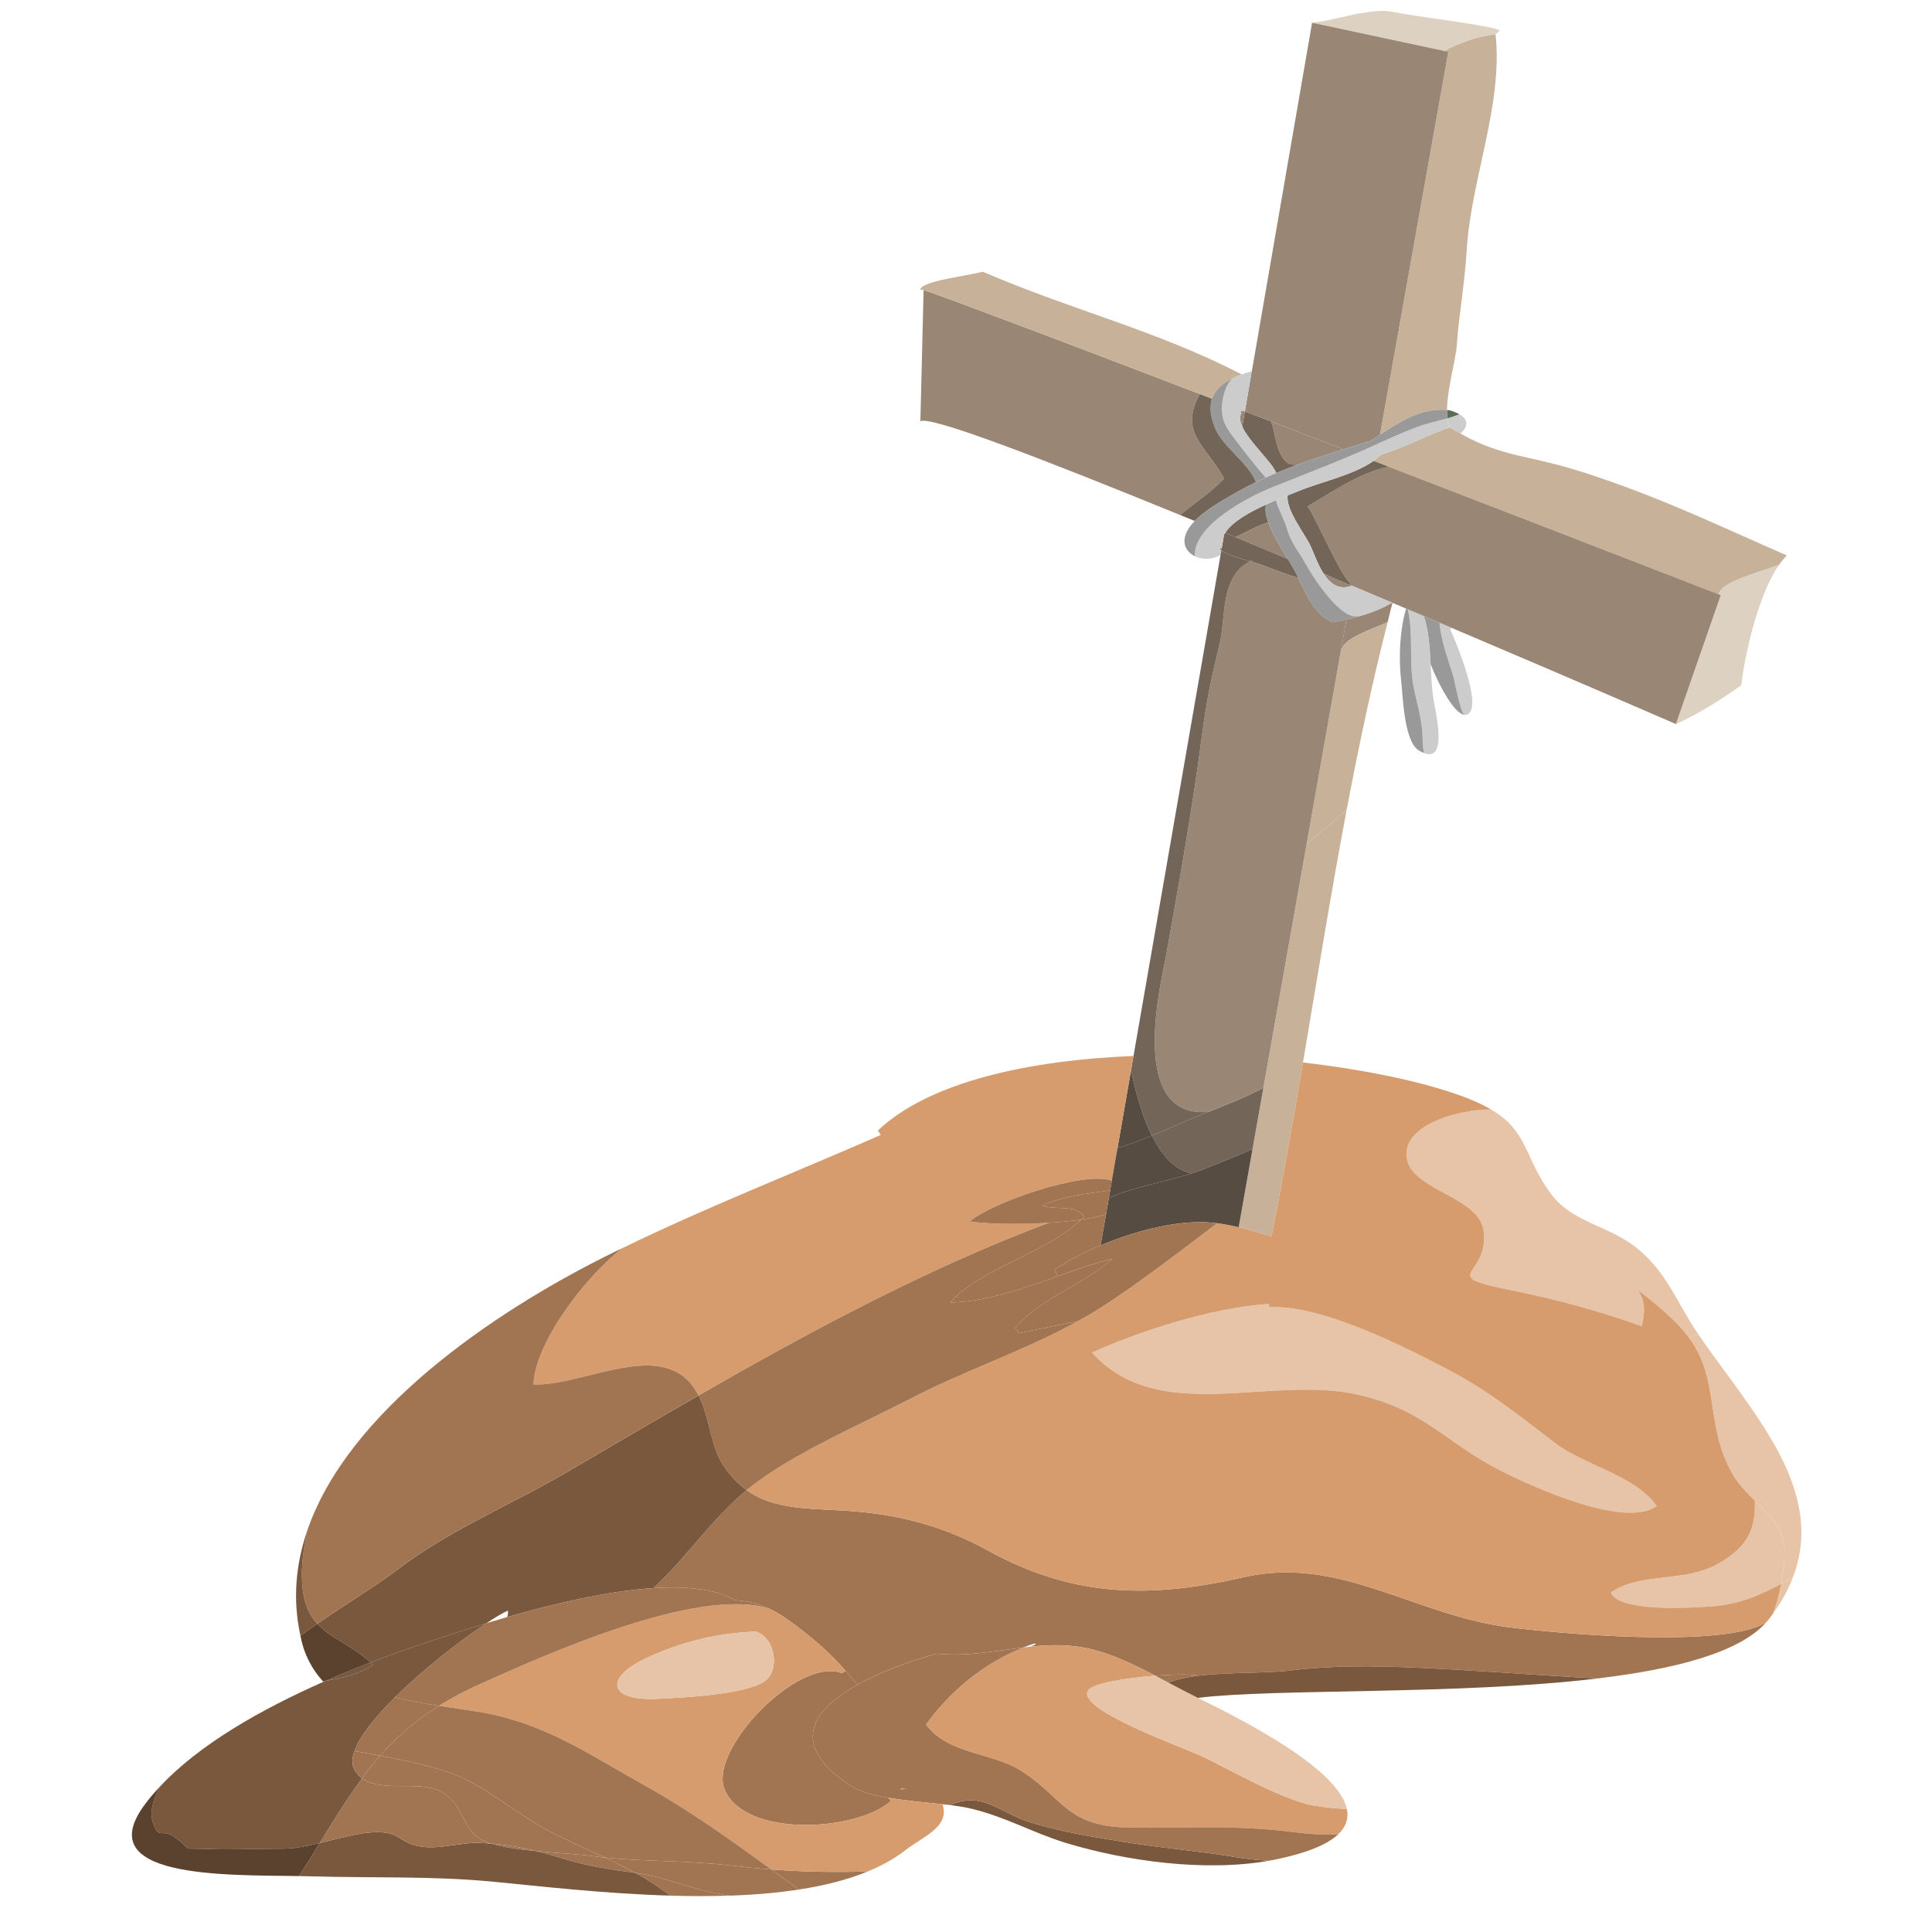 <?xml version="1.0" encoding="utf-8"?>
<!-- Generator: Adobe Illustrator 14.0.0, SVG Export Plug-In  -->
<!DOCTYPE svg PUBLIC "-//W3C//DTD SVG 1.1//EN" "http://www.w3.org/Graphics/SVG/1.1/DTD/svg11.dtd">
<svg version="1.1"
	 xmlns="http://www.w3.org/2000/svg" xmlns:xlink="http://www.w3.org/1999/xlink" xmlns:a="http://ns.adobe.com/AdobeSVGViewerExtensions/3.0/"
	 x="0px" y="0px" width="150px" height="150px" viewBox="-9.993 -0.596 150 150" enable-background="new -9.993 -0.596 150 150"
	 xml:space="preserve">
<defs>
</defs>
<g id="XMLID_1_">
	<g>
		<path fill="#E7C4A7" d="M128.301,122.378c0.289-0.155,0.586-0.311,0.891-0.467c-0.35,0.921-0.86,1.861-1.562,2.82
			C127.92,124.07,128.141,123.228,128.301,122.378z"/>
		<path fill="#E7C4A7" d="M128.514,119.267c0.1,0.674,0.016,1.893-0.213,3.111c-1.569,0.823-3.124,1.575-5.371,1.744
			c-1.722,0.13-7.253,0.454-7.854-1.076c2.347-1.601,5.676-0.745,8.289-2.21c2.468-1.395,2.948-2.833,2.887-4.927
			C127.295,116.939,128.315,117.88,128.514,119.267z"/>
		<path fill="#DDD1C2" d="M128.141,43.252c-1.852,2.625-2.834,8.071-2.934,9.348c-1.47,1.057-3.306,2.224-5.081,3.021l3.481-10.009
			c0,0-0.053-0.02-0.167-0.065C123.638,44.575,126.319,43.914,128.141,43.252z"/>
		<path fill="#E7C4A7" d="M121.833,102.957c4.113,6.009,10.048,12.057,7.358,18.954c-0.305,0.156-0.602,0.312-0.891,0.467
			c0.229-1.219,0.312-2.438,0.213-3.111c-0.198-1.387-1.219-2.327-2.263-3.357c-0.67-0.655-1.355-1.355-1.828-2.23
			c-1.409-2.6-1.265-4.862-1.904-7.448c-0.29-1.154-0.755-2.101-1.364-2.937L121.833,102.957z"/>
		<path fill="#A17552" d="M49.756,124.311c0,0-0.008,0-0.008-0.007c-0.792-0.376-1.607-0.583-2.682-0.668
			c-1.531-0.875-3.786-1.096-6.338-0.934c2.453-2.217,4.563-5.406,7.245-7.604c1.912,1.367,4.259,1.42,7.192,1.568
			c4.457,0.221,8.075,1.199,11.61,3.15c6.719,3.702,12.783,3.65,19.822,2.036c7.383-1.692,13.241,2.956,20.577,3.896
			c3.367,0.428,16.646,1.698,19.96-0.389c-2.08,2.359-7.077,3.637-13.065,4.356c-4.754-0.246-9.432-0.636-14.269-0.843
			c-3.322-0.143-6.445-0.162-9.63,0.227c-1.813,0.228-4.77,0.117-7.161,0.408c-0.404-0.129-1.775-0.123-3.307-0.006
			c-1.615-0.843-3.275-1.634-4.891-2.036c-1.653-0.408-3.223-0.382-4.776-0.22c0.259-0.123,0.616-0.247,0.243-0.228
			c-0.267,0.085-0.541,0.182-0.8,0.292c-2.201,0.266-4.38,0.72-6.742,0.486c0,0-3.405,0.868-6.163,2.418
			c-0.312-0.383-0.609-0.745-0.914-1.089c-1.127-1.284-2.278-2.327-3.961-3.585C50.99,125.011,50.38,124.608,49.756,124.311z"/>
		<path fill="#E7C4A7" d="M121.154,103.294c-1.013-1.394-2.415-2.496-4.007-3.773c0.655,0.966,0.556,1.854,0.319,2.853
			c-3.306-1.199-6.65-2.094-10.208-2.813c-5.806-1.173-1.592-1.011-2.064-4.603c-0.351-2.619-5.432-3.111-5.942-5.51
			c-0.563-2.658,3.946-3.916,6.521-3.903c2.925,1.725,2.514,3.663,4.67,6.574c1.584,2.146,4.403,2.456,6.476,4.051
			c2.491,1.913,3.261,4.356,4.86,6.703c0.022,0.026,0.038,0.059,0.054,0.085L121.154,103.294z"/>
		<path fill="#E7C4A7" d="M88.548,100.901c4.137-0.253,10.986,3.312,14.14,4.979c3.032,1.602,5.463,3.592,8.007,5.53
			c2.385,1.814,6.285,2.528,7.946,4.933c-2.499,1.718-9.31-1.361-11.953-2.671c-4.434-2.197-5.988-4.822-11.328-6.003
			c-6.842-1.504-15.436,2.457-20.562-3.247c3.192-1.465,9.013-3.475,13.729-3.779L88.548,100.901z"/>
		<path fill="#C7B299" d="M106.124,2.068c0.586,5.51-1.928,11.312-2.248,16.822c-0.145,2.515-0.586,4.797-0.762,7.299
			c-0.091,1.225-0.746,3.377-0.762,5.05c-1.996-0.207-3.748,0.966-5.203,1.913l5.302-29.729l-0.305-0.065
			C103.206,2.743,104.89,2.179,106.124,2.068z"/>
		<path fill="#CCCCCC" d="M103.32,31.571c0.487,0.278,0.876,0.765,0.076,1.497c-0.259-0.143-0.533-0.298-0.815-0.479
			c-0.008,0-0.016-0.006-0.03-0.02c-0.084-0.208-0.138-0.434-0.168-0.687c0.32-0.091,0.633-0.194,0.93-0.311H103.32z"/>
		<path fill="#5A6C54" d="M103.312,31.571c-0.297,0.117-0.609,0.22-0.93,0.311c-0.022-0.201-0.03-0.415-0.03-0.642
			c0.061,0,0.13,0.013,0.19,0.02C102.543,31.259,102.954,31.356,103.312,31.571z"/>
		<path fill="#CCCCCC" d="M102.604,48.276c0.351,0.758,2.629,6.1,1.296,6.612c-0.076,0.033-0.16,0.033-0.244,0.013
			c-0.457-0.946-0.617-2.366-0.884-3.222c-0.403-1.303-0.892-2.58-0.998-3.929c0.305,0.13,0.609,0.259,0.906,0.389L102.604,48.276z"
			/>
		<path fill="#C7B299" d="M103.396,33.068c3.352,1.88,5.181,1.595,9.66,3.047c5.82,1.88,10.368,4.091,15.686,6.418
			c-0.213,0.201-0.411,0.447-0.602,0.719c-1.821,0.662-4.503,1.323-4.7,2.295c-1.486-0.577-12.906-5.011-25.613-9.905
			c-0.389-0.156-0.784-0.305-1.173-0.454c0.213-0.156,0.411-0.318,0.594-0.5c1.874-0.551,3.68-1.575,5.311-2.094
			c0.007-0.006,0.015-0.006,0.022-0.006C102.863,32.77,103.138,32.925,103.396,33.068z"/>
		<path fill="#999999" d="M101.08,50.973c-0.076-1.355-0.167-2.71-0.541-3.747c0.412,0.182,0.823,0.35,1.234,0.525
			c0.106,1.349,0.595,2.625,0.998,3.929c0.267,0.855,0.427,2.275,0.884,3.222C102.848,54.713,101.675,52.503,101.08,50.973z"/>
		<path fill="#CCCCCC" d="M101.263,53.462c0.114,0.888,1.25,5.173-0.7,4.408c-0.138-0.622-0.084-1.361-0.152-1.899
			c-0.114-1.012-0.366-1.926-0.587-2.911c-0.479-2.094-0.046-4.252-0.511-6.346c0.412,0.168,0.823,0.344,1.227,0.512
			c0.374,1.037,0.465,2.392,0.541,3.747C101.126,51.829,101.164,52.684,101.263,53.462z"/>
		<path fill="#999999" d="M100.174,57.676c-1.181-0.707-1.249-4.298-1.387-5.503c-0.221-1.867-0.054-4.065,0.389-5.517
			c0.046,0.019,0.092,0.039,0.137,0.058c0.465,2.094,0.031,4.252,0.511,6.346c0.221,0.985,0.473,1.899,0.587,2.911
			c0.068,0.538,0.015,1.277,0.152,1.899C100.448,57.825,100.318,57.76,100.174,57.676z"/>
		<path fill="#998675" d="M99.176,46.656c-0.351-0.149-0.709-0.298-1.059-0.448c-0.008-0.006-0.023-0.013-0.031-0.013
			c-1.028-0.441-2.072-0.875-3.123-1.316c-0.046-0.02-0.099-0.045-0.145-0.059l0.068-0.117c-0.655-0.298-2.712-5.102-3.353-5.99
			c1.912-1.102,3.946-2.58,6.293-3.073c12.707,4.895,24.127,9.329,25.613,9.905c0.114,0.045,0.167,0.065,0.167,0.065l-3.481,10.009
			c0,0-7.664-3.332-17.446-7.481c-0.297-0.13-0.602-0.259-0.906-0.389c-0.411-0.175-0.822-0.343-1.234-0.525
			c-0.403-0.168-0.814-0.344-1.227-0.512C99.268,46.694,99.222,46.675,99.176,46.656z"/>
		<path fill="#DDD1C2" d="M102.146,3.358L91.938,1.18V1.167c1.379-0.156,2.772-0.616,4.129-0.804c1.509-0.208,1.577-0.117,3.2,0.162
			c1.386,0.24,7.504,1.005,7.146,1.29l-0.289,0.253C104.89,2.179,103.206,2.743,102.146,3.358z"/>
		<path fill="#D79C6D" d="M70.036,127.247c1.554-0.162,3.123-0.188,4.776,0.22c1.615,0.402,3.275,1.193,4.891,2.036
			c-2.255,0.175-4.853,0.59-5.219,1.153c-0.959,1.479,7.505,4.447,9.021,5.187c2.537,1.238,5.265,2.853,7.953,3.624
			c0.404,0.116,1.988,0.369,3.116,0.376c0.152,0.693-0.03,1.354-0.655,1.964c-1.059,0.078-2.201,0-3.504-0.162
			c-4.503-0.57-8.114-0.292-12.57-0.344c-4.99-0.059-5.143-2.133-8.38-4.305c-2.37-1.581-5.752-1.303-7.565-3.694
			c1.745-2.457,4.449-4.778,7.58-5.99C69.662,127.285,69.853,127.267,70.036,127.247z"/>
		<path fill="#E7C4A7" d="M80.709,130.034c0.785,0.415,1.554,0.823,2.301,1.192c0.008,0,0.022,0.007,0.03,0.014
			c3.611,1.776,10.871,5.497,11.534,8.603c-1.128-0.007-2.712-0.26-3.116-0.376c-2.688-0.771-5.416-2.386-7.953-3.624
			c-1.516-0.739-9.979-3.708-9.021-5.187c0.366-0.563,2.964-0.979,5.219-1.153C80.038,129.678,80.374,129.853,80.709,130.034z"/>
		<path fill="#998675" d="M98.117,46.215c-0.13,0.499-0.26,0.992-0.374,1.491c-1.195,0.538-3.306,1.225-3.52,2.029l-0.076-0.007
			l0.396-2.223c0.312-0.071,0.625-0.149,0.93-0.24c0.922-0.252,1.82-0.596,2.612-1.069c0.008,0,0.023,0.006,0.031,0.013V46.215z"/>
		<path fill="#C7B299" d="M94.224,49.735c0.214-0.804,2.324-1.491,3.52-2.029c-1.233,4.83-2.255,9.685-3.177,14.547
			c-0.944,0.901-2.087,1.828-3.108,2.651l2.689-15.176L94.224,49.735z"/>
		<path fill="#998675" d="M93.638,44.322c0.396,0.162,0.784,0.331,1.181,0.499c0.046,0.013,0.099,0.039,0.145,0.059
			c-1.014,0.382-1.691-0.168-2.194-0.947L93.638,44.322z"/>
		<path fill="#736558" d="M91.534,38.714c0.641,0.888,2.697,5.692,3.353,5.99l-0.068,0.117c-0.396-0.168-0.785-0.337-1.181-0.499
			l-0.869-0.389c-0.457-0.707-0.754-1.601-1.013-2.146c-0.48-1.005-1.897-2.742-1.783-3.916c0.312-0.123,0.595-0.233,0.83-0.331
			c1.761-0.732,4.274-1.238,5.852-2.353c0.389,0.149,0.784,0.298,1.173,0.454C95.48,36.134,93.446,37.612,91.534,38.714z"/>
		<path fill="#998675" d="M90.636,35.525l-0.03-0.052c-1.524,0.188-1.585-2.898-1.905-3.241l0.046-0.091l5.569,2.146
			C93.051,34.688,91.832,35.084,90.636,35.525z"/>
		<path fill="#C7B299" d="M87.253,88.617l0.846-4.765l3.359-18.949c1.021-0.823,2.164-1.75,3.108-2.651
			c-1.234,6.547-2.293,13.108-3.397,19.642c-0.762,4.519-1.554,9.024-2.445,13.503c-0.846-0.246-1.691-0.512-2.545-0.713
			L87.253,88.617z"/>
		<path fill="#CCCCCC" d="M89.942,40.497c-0.206-0.726-0.663-1.504-0.884-2.25c0.32-0.136,0.633-0.259,0.914-0.376
			c-0.114,1.173,1.303,2.911,1.783,3.916c0.259,0.544,0.556,1.439,1.013,2.146c0.503,0.778,1.181,1.329,2.194,0.947
			c1.051,0.441,2.095,0.875,3.123,1.316c-0.792,0.473-1.69,0.817-2.612,1.069l-0.016-0.039c-1.371,0.382-3.634-3.209-4.091-4.058
			C90.856,42.215,90.225,41.541,89.942,40.497z"/>
		<path fill="#998675" d="M89.988,42.805l-3.604-1.504c-0.183-0.078-0.328-0.136-0.457-0.194c0.808-0.37,1.668-0.895,2.552-1.141
			C88.808,40.879,89.462,41.943,89.988,42.805z"/>
		<path fill="#999999" d="M89.059,38.248c0.221,0.746,0.678,1.523,0.884,2.25c0.282,1.044,0.914,1.718,1.425,2.671
			c0.457,0.849,2.72,4.44,4.091,4.058l0.016,0.039c-0.305,0.091-0.617,0.169-0.93,0.24c-0.358,0.084-0.724,0.149-1.082,0.214
			c-1.485-0.713-2.042-2.159-2.651-3.436c-0.114-0.227-0.221-0.454-0.343-0.667c-0.084-0.149-0.183-0.318-0.289-0.499
			c-0.062-0.097-0.122-0.201-0.19-0.312c-0.526-0.862-1.181-1.925-1.509-2.839c-0.205-0.538-0.289-1.024-0.167-1.387
			C88.563,38.461,88.814,38.352,89.059,38.248z"/>
		<path fill="#D79C6D" d="M88.724,95.397c0.892-4.479,1.684-8.984,2.445-13.503c4.525,0.525,8.608,1.355,11.595,2.354
			c1.288,0.428,2.263,0.855,3.01,1.296c-2.575-0.013-7.085,1.245-6.521,3.903c0.511,2.398,5.592,2.891,5.942,5.51
			c0.473,3.592-3.741,3.43,2.064,4.603c3.558,0.72,6.902,1.614,10.208,2.813c0.236-0.998,0.336-1.887-0.319-2.853
			c1.592,1.277,2.994,2.38,4.007,3.773c0.609,0.836,1.074,1.782,1.364,2.937c0.64,2.586,0.495,4.849,1.904,7.448
			c0.473,0.875,1.158,1.575,1.828,2.23c0.062,2.094-0.419,3.532-2.887,4.927c-2.613,1.465-5.942,0.609-8.289,2.21
			c0.602,1.53,6.133,1.206,7.854,1.076c2.247-0.169,3.802-0.921,5.371-1.744c-0.16,0.85-0.381,1.692-0.671,2.354
			c-0.084,0.117-0.175,0.24-0.267,0.363c-0.068,0.091-0.145,0.175-0.229,0.266c-3.313,2.087-16.593,0.816-19.96,0.389
			c-7.336-0.939-13.194-5.588-20.577-3.896c-7.039,1.614-13.104,1.666-19.822-2.036c-3.535-1.951-7.154-2.93-11.61-3.15
			c-2.933-0.148-5.28-0.201-7.192-1.568c0.053-0.046,0.099-0.091,0.152-0.13c3.329-2.671,8.533-4.882,12.578-6.981
			c4.16-2.159,8.876-3.734,13.013-6.022c0.495-0.272,0.982-0.551,1.462-0.85c2.903-1.802,6.971-4.952,9.333-6.741
			c0.563,0.071,1.12,0.182,1.668,0.311C87.032,94.886,87.878,95.151,88.724,95.397z M102.688,105.88
			c-3.153-1.666-10.003-5.231-14.14-4.979l-0.022-0.259c-4.716,0.305-10.536,2.314-13.729,3.779
			c5.127,5.704,13.721,1.743,20.562,3.247c5.34,1.181,6.895,3.806,11.328,6.003c2.644,1.31,9.454,4.389,11.953,2.671
			c-1.661-2.404-5.562-3.118-7.946-4.933C108.15,109.472,105.72,107.481,102.688,105.88z"/>
		<path fill="#736558" d="M83.817,85.732c1.295-0.506,2.986-1.174,4.281-1.88l-0.846,4.765c-1.371,0.622-3.223,1.329-3.885,1.595
			c-0.26,0.104-0.541,0.201-0.839,0.298c-1.379-0.278-2.376-1.51-3.085-2.937c1.363-0.558,2.682-1.173,3.505-1.497
			C83.208,85.973,83.497,85.855,83.817,85.732z"/>
		<path fill="#736558" d="M88.479,39.965c-0.884,0.247-1.744,0.771-2.552,1.141c-0.252-0.117-0.449-0.208-0.785-0.35
			c0.549-0.849,1.874-1.595,3.17-2.178C88.19,38.941,88.274,39.427,88.479,39.965z"/>
		<path fill="#736558" d="M87.192,42.909c0.091,0.058,0.091,0.097,0.068,0.129c-0.068-0.019-0.137-0.039-0.206-0.058
			C87.101,42.954,87.146,42.928,87.192,42.909z"/>
		<path fill="#736558" d="M89.081,36.122c-0.305-0.85-2.079-2.379-2.628-3.604c0,0-0.008,0,0-0.006l0.206-1.167
			c0.479,0.182,0.96,0.363,1.447,0.551l0.64,0.247L88.7,32.232c0.32,0.343,0.381,3.429,1.905,3.241l0.03,0.052
			c-0.519,0.194-1.036,0.396-1.547,0.609L89.081,36.122z"/>
		<path fill="#998675" d="M86.659,31.344l0.533-3.118H87.2l4.677-27.058l0.062,0.013l10.208,2.178l0.305,0.065l-5.302,29.729
			c-0.381,0.253-0.739,0.486-1.082,0.674c0.061-0.045,0.13-0.097,0.183-0.149c-0.655,0.208-1.303,0.409-1.935,0.609l-5.569-2.146
			l-0.64-0.247C87.619,31.707,87.139,31.525,86.659,31.344z"/>
		<path fill="#998675" d="M86.605,31.324c0.016,0,0.03,0.006,0.054,0.02l-0.206,1.167c-0.183-0.396-0.229-0.759-0.061-1.057
			c-0.236-0.11,0.068-0.162,0.183-0.143c0.008-0.007,0.008-0.007,0.015,0C86.59,31.318,86.598,31.318,86.605,31.324z"/>
		<path fill="#564C42" d="M87.253,88.617l-1.074,6.067c-0.548-0.129-1.104-0.239-1.668-0.311c-0.312-0.039-0.625-0.065-0.945-0.078
			c-2.453-0.091-5.508,0.707-8.113,1.802l0.427-2.424l0.214-1.258c1.874-0.843,4.486-1.283,6.437-1.906
			c0.298-0.097,0.579-0.194,0.839-0.298C84.03,89.946,85.882,89.239,87.253,88.617z"/>
		<path fill="#736558" d="M85.928,41.106c0.129,0.058,0.274,0.117,0.457,0.194l3.604,1.504c0.068,0.11,0.129,0.214,0.19,0.312
			c0.106,0.181,0.205,0.35,0.289,0.499c0.122,0.214,0.229,0.441,0.343,0.667c-0.99-0.292-1.965-0.687-2.88-1.024
			c-0.213-0.078-0.434-0.149-0.67-0.221c0.022-0.032,0.022-0.071-0.068-0.129c-0.046,0.02-0.092,0.045-0.138,0.071
			c-0.776-0.227-1.607-0.447-2.225-0.836l0.031-0.175l0.183-1.063c0.03-0.045,0.061-0.097,0.099-0.149
			C85.479,40.899,85.676,40.99,85.928,41.106z"/>
		<path fill="#998675" d="M80.511,73.752c1.06-5.854,2.095-11.688,2.857-17.535c0.312-2.418,0.77-4.531,1.325-6.807
			c0.518-2.074,0.008-5.206,2.361-6.431c0.069,0.02,0.138,0.039,0.206,0.058c0.236,0.071,0.457,0.143,0.67,0.221
			c0.915,0.337,1.89,0.732,2.88,1.024c0.609,1.277,1.166,2.723,2.651,3.436c0.358-0.065,0.724-0.13,1.082-0.214l-0.396,2.223
			l-2.689,15.176l-3.359,18.949c-1.295,0.706-2.986,1.374-4.281,1.88C77.51,86.271,80.168,75.633,80.511,73.752z"/>
		<path fill="#79583E" d="M83.01,129.509c2.392-0.291,5.348-0.181,7.161-0.408c3.185-0.389,6.308-0.369,9.63-0.227
			c4.837,0.207,9.515,0.597,14.269,0.843c-10.887,1.303-25.049,0.765-31.06,1.51c-0.747-0.369-1.516-0.777-2.301-1.192
			C81.349,129.781,82.142,129.619,83.01,129.509z"/>
		<path fill="#CCCCCC" d="M86.59,31.312c-0.007-0.007-0.007-0.007-0.015,0c-0.114-0.02-0.419,0.032-0.183,0.143
			c-0.168,0.298-0.122,0.661,0.061,1.057c-0.008,0.006,0,0.006,0,0.006c0.549,1.225,2.323,2.755,2.628,3.604l0.008,0.013
			c-0.274,0.11-0.541,0.233-0.814,0.356c-0.899-1.031-1.806-2.223-2.621-3.299c-0.602-0.797-0.861-1.439-0.762-2.418
			c0.053-0.571,0.327-1.725,0.922-2.055c0.038-0.02,0.076-0.032,0.122-0.052c0.152-0.071,0.312-0.136,0.487-0.194
			c0.236-0.091,0.495-0.169,0.77-0.247l-0.533,3.118c-0.023-0.013-0.038-0.02-0.054-0.02C86.621,31.318,86.613,31.312,86.59,31.312z
			"/>
		<path fill="#5A6C54" d="M84.861,41.969l-0.031,0.175c-0.038-0.02-0.068-0.039-0.106-0.065
			C84.747,41.956,84.792,41.949,84.861,41.969z"/>
		<path fill="#CCCCCC" d="M82.773,42.591c-0.13-2.321,3.954-4.518,5.92-5.315c2.666-1.076,5.408-2.101,7.983-3.28
			c1.15-0.525,2.202-1.005,3.359-1.439c0.747-0.279,1.57-0.454,2.347-0.674c0.03,0.253,0.084,0.479,0.168,0.687
			c0,0.006,0.008,0.02,0.008,0.026c-1.631,0.519-3.437,1.543-5.311,2.094c-0.183,0.182-0.381,0.344-0.594,0.5
			c-1.577,1.115-4.091,1.621-5.852,2.353c-0.235,0.097-0.518,0.208-0.83,0.331c-0.281,0.117-0.594,0.24-0.914,0.376
			c-0.244,0.104-0.495,0.214-0.746,0.331c-1.296,0.583-2.621,1.329-3.17,2.178c-0.022-0.006-0.046-0.02-0.068-0.026l-0.03,0.175
			l-0.183,1.063c-0.069-0.02-0.114-0.013-0.138,0.11c0.038,0.026,0.068,0.045,0.106,0.065l-0.061,0.35
			C84.099,42.876,83.337,42.863,82.773,42.591z"/>
		<path fill="#999999" d="M84.312,32.562c-0.343-0.875-0.404-1.601-0.206-2.204c0.236-0.687,0.815-1.219,1.707-1.64
			c-0.595,0.331-0.869,1.484-0.922,2.055c-0.1,0.979,0.16,1.621,0.762,2.418c0.815,1.076,1.722,2.269,2.621,3.299
			c-0.252,0.11-0.503,0.227-0.755,0.35C86.956,35.337,84.93,34.131,84.312,32.562z"/>
		<path fill="#998675" d="M83.162,29.995c-1.646,3.015,0.419,3.922,1.89,6.567c-0.953,1.005-2.271,1.88-3.421,2.827
			c-10.803-4.408-19.389-7.721-20.166-7.28l0.251-10.197C64.764,22.981,73.327,26.229,83.162,29.995z"/>
		<path fill="#736558" d="M84.106,30.358c-0.198,0.603-0.137,1.329,0.206,2.204c0.617,1.569,2.644,2.774,3.207,4.278
			c-0.64,0.311-1.272,0.648-1.912,1.018c-0.884,0.519-2.064,1.186-2.842,1.997l-0.008-0.007c-0.381-0.155-0.754-0.305-1.127-0.46
			c1.15-0.947,2.468-1.822,3.421-2.827c-1.471-2.645-3.535-3.552-1.89-6.567C83.475,30.119,83.787,30.235,84.106,30.358z"/>
		<path fill="#A17552" d="M79.703,129.503c1.531-0.117,2.902-0.123,3.307,0.006c-0.868,0.11-1.661,0.272-2.301,0.525
			C80.374,129.853,80.038,129.678,79.703,129.503z"/>
		<path fill="#999999" d="M96.677,33.995c-2.575,1.18-5.317,2.204-7.983,3.28c-1.966,0.797-6.05,2.995-5.92,5.315
			c-0.594-0.292-0.968-0.875-0.739-1.601c0.122-0.408,0.389-0.784,0.731-1.134c0.777-0.811,1.958-1.478,2.842-1.997
			c0.64-0.37,1.272-0.707,1.912-1.018c0.252-0.123,0.503-0.24,0.755-0.35c0.273-0.123,0.54-0.246,0.814-0.356
			c0.511-0.214,1.028-0.415,1.547-0.609c1.196-0.441,2.415-0.836,3.68-1.238c0.632-0.201,1.279-0.402,1.935-0.609
			c-0.053,0.052-0.122,0.104-0.183,0.149c0.343-0.188,0.701-0.421,1.082-0.674c1.455-0.946,3.207-2.12,5.203-1.913
			c0,0.227,0.008,0.441,0.03,0.642c-0.776,0.22-1.6,0.396-2.347,0.674C98.879,32.99,97.827,33.47,96.677,33.995z"/>
		<path fill="#736558" d="M83.368,56.217c-0.763,5.847-1.798,11.682-2.857,17.535c-0.343,1.88-3.001,12.518,3.307,11.98
			c-0.32,0.123-0.609,0.24-0.868,0.344c-0.823,0.324-2.142,0.939-3.505,1.497c-0.968-1.925-1.425-4.194-1.6-4.939l-0.046-0.007
			l0.213-1.238l6.758-38.895l0.061-0.35c0.617,0.389,1.448,0.609,2.225,0.836c-2.354,1.225-1.844,4.356-2.361,6.431
			C84.138,51.686,83.68,53.799,83.368,56.217z"/>
		<path fill="#564C42" d="M77.845,82.634c0.175,0.745,0.632,3.015,1.6,4.939c-0.922,0.383-1.858,0.732-2.674,0.96l1.028-5.906
			L77.845,82.634z"/>
		<path fill="#A17552" d="M71.879,97.978c0.968-0.654,2.21-1.309,3.573-1.88c2.605-1.095,5.66-1.893,8.113-1.802
			c0.32,0.013,0.633,0.039,0.945,0.078c-2.362,1.789-6.43,4.939-9.333,6.741c-0.479,0.299-0.967,0.577-1.462,0.85
			c-1.493,0.344-3.094,0.597-4.579,0.946c-0.008-0.02-0.32-0.389-0.335-0.396c1.966-2.308,5.424-3.429,7.572-5.381
			c-1.325,0.318-2.766,0.83-4.251,1.355L71.879,97.978z"/>
		<path fill="#D79C6D" d="M76.771,88.533l-0.442,2.528h-0.007c-2.232-0.766-9.341,1.711-11.017,3.176
			c1.402,0.208,3.848,0.246,6.11,0.104c-9.424,3.547-18.505,8.428-27.175,13.406c-0.45-0.888-1.104-1.627-2.194-2.035
			c-2.994-1.108-7.519,1.31-10.612,1.18c0.046-2.892,3.573-7.967,6.902-10.586c6.491-3.164,13.218-5.789,19.861-8.7
			c0.069-0.025,0.13-0.058,0.19-0.091l-0.221-0.343c4.022-3.786,11.709-5.452,19.845-5.783l-0.213,1.238L76.771,88.533z"/>
		<path fill="#564C42" d="M82.529,90.51c-1.95,0.623-4.562,1.063-6.437,1.906l0.106-0.59l0.129-0.765l0.442-2.528
			c0.815-0.228,1.752-0.577,2.674-0.96C80.153,89,81.15,90.231,82.529,90.51z"/>
		<path fill="#A17552" d="M73.944,94.095c0.784-0.11,1.455-0.253,1.935-0.421l-0.427,2.424c-1.363,0.571-2.605,1.226-3.573,1.88
			l0.244,0.513c-2.766,0.979-5.69,2.016-8.342,2.035C66.287,97.79,71.095,96.772,73.944,94.095z"/>
		<path fill="#A17552" d="M75.879,93.674c-0.479,0.168-1.15,0.311-1.935,0.421c0.091-0.071,0.167-0.148,0.243-0.227
			c-0.776-1.012-2.072-0.46-3.245-0.862c1.523-0.72,3.512-0.94,5.257-1.18l-0.106,0.59L75.879,93.674z"/>
		<path fill="#A17552" d="M71.415,94.341c-2.263,0.143-4.708,0.104-6.11-0.104c1.676-1.465,8.784-3.941,11.017-3.176h0.007
			l-0.129,0.765c-1.745,0.239-3.733,0.46-5.257,1.18c1.173,0.402,2.469-0.149,3.245,0.862c-0.076,0.078-0.152,0.155-0.243,0.227
			C73.175,94.205,72.306,94.289,71.415,94.341z"/>
		<path fill="#A17552" d="M73.944,94.095c-2.85,2.678-7.657,3.695-10.163,6.431c2.651-0.02,5.576-1.057,8.342-2.035
			c1.485-0.525,2.926-1.037,4.251-1.355c-2.148,1.952-5.606,3.073-7.572,5.381c0.015,0.007,0.327,0.376,0.335,0.396
			c1.485-0.35,3.086-0.603,4.579-0.946c-4.137,2.288-8.853,3.863-13.013,6.022c-4.045,2.1-9.249,4.311-12.578,6.981
			c-0.053,0.039-0.099,0.084-0.152,0.13c-0.67-0.479-1.288-1.122-1.859-1.997c-0.914-1.394-1.005-3.643-1.874-5.354
			c8.669-4.979,17.75-9.859,27.175-13.406C72.306,94.289,73.175,94.205,73.944,94.095z"/>
		<path fill="#79583E" d="M72.756,142.487c-2.621-0.798-4.747-2.074-7.565-2.71c-0.389-0.084-0.869-0.155-1.417-0.227
			c2.476-1.096,3.778,0.525,6.011,1.264c2.438,0.804,5.089,1.206,7.68,1.627c2.796,0.454,5.592,0.668,8.38,1.135
			c0.815,0.137,1.722,0.24,2.666,0.299C83.521,144.75,77.388,143.894,72.756,142.487z"/>
		<path fill="#C7B299" d="M84.106,30.358c-0.319-0.123-0.632-0.24-0.944-0.363c-9.835-3.766-18.398-7.014-21.445-8.083h-0.251
			c-0.031-0.687,3.642-1.076,4.837-1.413c7.337,3.137,13.286,4.479,20.12,7.974c-0.176,0.058-0.335,0.123-0.487,0.194
			c-0.046,0.02-0.084,0.032-0.122,0.052C84.922,29.14,84.343,29.671,84.106,30.358z"/>
		<path fill="#A17552" d="M59.918,138.332c0.335-0.032,0.686-0.059,0.061-0.052C59.964,138.293,59.941,138.312,59.918,138.332z
			 M77.464,142.441c-2.591-0.421-5.241-0.823-7.68-1.627c-2.232-0.738-3.535-2.359-6.011-1.264c-0.19-0.02-0.381-0.046-0.586-0.065
			c-1.311-0.143-2.857-0.271-4.229-0.512c-1.173-0.194-2.217-0.474-2.872-0.901c-5.104-3.325-2.75-6.055,0.488-7.856
			c2.758-1.55,6.163-2.418,6.163-2.418c2.362,0.233,4.541-0.221,6.742-0.486c-3.131,1.212-5.835,3.533-7.58,5.99
			c1.813,2.392,5.195,2.113,7.565,3.694c3.237,2.172,3.39,4.246,8.38,4.305c4.456,0.052,8.067-0.227,12.57,0.344
			c1.303,0.162,2.445,0.24,3.504,0.162c-0.808,0.771-2.347,1.445-4.86,1.964c-0.183,0.039-0.365,0.071-0.549,0.104
			c-0.944-0.059-1.851-0.162-2.666-0.299C83.056,143.109,80.26,142.896,77.464,142.441z"/>
		<path fill="#A17552" d="M49.893,144.549c2.575,0.194,4.982,0.227,7.481,0.155c-1.584,0.655-3.39,1.103-5.333,1.4
			C51.348,145.605,50.625,145.08,49.893,144.549z"/>
		<path fill="#A17552" d="M56.574,130.216c-3.238,1.802-5.592,4.531-0.488,7.856c0.655,0.428,1.699,0.707,2.872,0.901
			c0.107,0.104,0.244,0.194,0.168,0.305c-2.697,2.321-11.207,2.807-12.845-0.888c-1.363-3.073,5.714-10.418,9.089-9.082l0.29-0.182
			C55.965,129.471,56.262,129.833,56.574,130.216z"/>
		<path fill="#D79C6D" d="M48.667,126.08c-3.024,0.116-5.889,0.829-8.571,2.106c-3.207,1.518-2.781,3.28,0.861,3.118
			c1.973-0.084,6.879-0.337,8.388-1.349C50.602,129.113,50.213,126.521,48.667,126.08z M27.175,130.203
			c4.738-2.127,16.928-7.695,22.573-5.899c0,0.007,0.008,0.007,0.008,0.007c0.625,0.298,1.234,0.7,1.943,1.231
			c1.684,1.258,2.834,2.301,3.961,3.585l-0.29,0.182c-3.375-1.336-10.452,6.009-9.089,9.082c1.638,3.694,10.148,3.209,12.845,0.888
			c0.076-0.11-0.061-0.201-0.168-0.305c1.372,0.24,2.918,0.369,4.229,0.512c0.594,1.764-1.554,2.522-2.865,3.553
			c-0.853,0.661-1.843,1.213-2.948,1.666c-2.499,0.071-4.906,0.039-7.481-0.155c-3.085-2.243-6.483-4.668-9.759-6.482
			c-3.9-2.165-7.229-4.486-11.717-5.517c-1.044-0.24-2.667-0.447-4.335-0.707C25.004,131.266,26.025,130.715,27.175,130.203z"/>
		<path fill="#E7C4A7" d="M48.667,126.08c1.546,0.44,1.935,3.033,0.678,3.876c-1.508,1.012-6.415,1.265-8.388,1.349
			c-3.642,0.162-4.068-1.601-0.861-3.118C42.777,126.909,45.642,126.196,48.667,126.08z"/>
		<path fill="#A17552" d="M40.134,138.066c3.276,1.814,6.674,4.239,9.759,6.482c-1.067-0.078-2.171-0.188-3.314-0.324
			c-3.07-0.369-6.438-0.278-9.622-0.603c-1.463-0.688-2.94-1.329-4.365-2.075c-2.293-1.212-5.135-3.591-7.367-4.408
			c-1.699-0.609-3.703-1.05-5.699-1.426c1.242-1.406,2.697-2.703,4.556-3.87c1.668,0.26,3.291,0.467,4.335,0.707
			C32.904,133.58,36.233,135.901,40.134,138.066z"/>
		<path fill="#79583E" d="M46.114,113.102c0.571,0.875,1.188,1.518,1.859,1.997c-2.682,2.197-4.792,5.387-7.245,7.604
			c-3.596,0.228-7.778,1.226-11.344,2.25c0.061-0.162,0.076-0.331,0.054-0.506c-0.412,0.194-0.983,0.531-1.661,0.979l-0.007,0.007
			c-1.874,0.564-3.489,1.108-4.647,1.491c-1.363,0.453-2.826,0.972-4.342,1.556c-1.539-1.388-3.108-1.887-4.145-3.008
			c2.263-1.556,4.708-3.047,5.988-4.032c4.228-3.248,8.784-5.05,13.416-7.753c3.33-1.945,6.735-3.955,10.201-5.938
			C45.109,109.459,45.2,111.708,46.114,113.102z"/>
		<path fill="#A17552" d="M42.046,146.578c-0.67-0.486-1.31-0.947-1.912-1.31c-0.267-0.156-0.533-0.312-0.808-0.454
			c0.038,0.007,0.069,0.007,0.107,0.013c2.225,0.312,4.022,1.18,6.346,1.602c0.282,0.052,0.571,0.104,0.876,0.149
			C45.131,146.63,43.585,146.63,42.046,146.578z"/>
		<path fill="#A17552" d="M42.046,105.712c1.09,0.408,1.745,1.147,2.194,2.035c-3.466,1.983-6.872,3.993-10.201,5.938
			c-4.632,2.703-9.188,4.505-13.416,7.753c-1.28,0.985-3.726,2.477-5.988,4.032c-0.632-0.688-1.059-1.595-1.166-3.079
			c-0.099-1.446,0.114-2.736,0.374-4.098c3.154-9.302,14.437-16.958,23.091-21.302c0.465-0.233,0.93-0.467,1.402-0.687
			c-3.329,2.619-6.856,7.694-6.902,10.586C34.527,107.021,39.052,104.604,42.046,105.712z"/>
		<path fill="#A17552" d="M49.748,124.304c-5.645-1.796-17.834,3.772-22.573,5.899c-1.15,0.512-2.171,1.062-3.093,1.64
			c-1.181-0.182-2.377-0.389-3.413-0.661c2.225-2.211,5.112-4.44,7.101-5.75l0.007-0.007c0.518-0.155,1.059-0.317,1.607-0.473
			c3.565-1.024,7.748-2.022,11.344-2.25c2.552-0.162,4.807,0.059,6.338,0.934C48.141,123.721,48.956,123.928,49.748,124.304z"/>
		<path fill="#A17552" d="M45.779,146.429c-2.324-0.422-4.122-1.29-6.346-1.602c-0.038-0.006-0.069-0.006-0.107-0.013
			c-0.777-0.428-1.569-0.816-2.369-1.192c3.185,0.324,6.552,0.233,9.622,0.603c1.143,0.136,2.247,0.246,3.314,0.324
			c0.731,0.531,1.455,1.057,2.148,1.556c-1.714,0.266-3.527,0.415-5.386,0.474C46.351,146.532,46.061,146.48,45.779,146.429z"/>
		<path fill="#A17552" d="M35.898,143.498c0.351,0.046,0.708,0.091,1.059,0.124c0.8,0.376,1.592,0.765,2.369,1.192
			c-1.508-0.207-3.626-0.506-5.302-1.018c-0.838-0.253-1.607-0.479-2.377-0.675C33.239,143.271,34.87,143.355,35.898,143.498z"/>
		<path fill="#A17552" d="M31.647,143.122c-1.295-0.123-2.567-0.291-3.497-0.583C29.415,142.637,30.52,142.844,31.647,143.122z"/>
		<path fill="#79583E" d="M34.024,143.797c1.676,0.512,3.794,0.811,5.302,1.018c0.274,0.143,0.541,0.298,0.808,0.454
			c0.602,0.362,1.242,0.823,1.912,1.31c-5.188-0.149-10.262-0.746-13.85-1.09c-4.663-0.44-9.31-0.271-14.094-0.408
			c-0.282-0.006-0.579-0.013-0.884-0.02c0.579-0.875,1.105-1.73,1.615-2.566c1.745-0.415,3.527-0.967,4.982-0.817
			c1.166,0.117,1.349,0.746,2.552,1.031c1.546,0.376,3.283-0.272,4.822-0.221c0.328,0.013,0.64,0.025,0.945,0.052
			c0.007,0,0.007,0,0.015,0c0.929,0.292,2.202,0.46,3.497,0.583C32.417,143.317,33.186,143.544,34.024,143.797z"/>
		<path fill="#A17552" d="M27.457,142.273c0.198,0.097,0.427,0.188,0.678,0.266c-0.305-0.026-0.617-0.039-0.945-0.052
			c-1.539-0.052-3.276,0.597-4.822,0.221c-1.204-0.285-1.387-0.914-2.552-1.031c-1.455-0.149-3.238,0.402-4.982,0.817
			c1.097-1.776,2.118-3.456,3.284-5.024c1.523,1.115,4.38,0.162,6.026,0.979C26.07,139.396,25.796,141.438,27.457,142.273z"/>
		<path fill="#A17552" d="M19.526,135.713c1.996,0.376,4,0.816,5.699,1.426c2.232,0.817,5.074,3.196,7.367,4.408
			c1.425,0.746,2.902,1.388,4.365,2.075c-0.351-0.033-0.708-0.078-1.059-0.124c-1.028-0.143-2.659-0.227-4.251-0.376
			c-1.127-0.278-2.232-0.485-3.497-0.583c-0.008,0-0.008,0-0.015,0c-0.251-0.078-0.48-0.169-0.678-0.266
			c-1.661-0.836-1.387-2.878-3.314-3.825c-1.646-0.816-4.502,0.137-6.026-0.979C18.551,136.86,19.023,136.277,19.526,135.713z"/>
		<path fill="#A17552" d="M20.669,131.182c1.036,0.272,2.232,0.479,3.413,0.661c-1.859,1.167-3.314,2.464-4.556,3.87
			c-0.67-0.13-1.341-0.246-1.996-0.356C17.942,134.177,19.153,132.686,20.669,131.182z"/>
		<path fill="#79583E" d="M18.78,128.479c0.061,0.059,0.122,0.116,0.183,0.175c-0.77,0.597-2.316,1.051-3.634,1.238
			C16.487,129.386,17.645,128.913,18.78,128.479z"/>
		<path fill="#79583E" d="M15.329,129.892c1.318-0.188,2.865-0.642,3.634-1.238c-0.061-0.059-0.122-0.116-0.183-0.175
			c1.516-0.584,2.979-1.103,4.342-1.556c1.158-0.383,2.773-0.927,4.647-1.491c-1.988,1.31-4.876,3.539-7.101,5.75
			c-1.516,1.504-2.727,2.995-3.139,4.175c-0.206,0.583-0.221,1.083,0.016,1.478c0.16,0.267,0.35,0.474,0.571,0.636
			c-1.166,1.568-2.187,3.248-3.284,5.024c-0.998,0.246-1.98,0.44-2.887,0.44c-1.813-0.007-3.931,0.098-5.767,0.026
			c-2.362-0.098-1.066,0.22-2.605-0.921c-1.013-0.745-1.265,0.324-1.729-1.277c-0.221-0.765,0.107-1.698,0.541-2.605
			c3.062-3.307,7.9-6.042,12.73-8.175C15.191,129.95,15.26,129.924,15.329,129.892z"/>
		<path fill="#A17552" d="M19.526,135.713c-0.503,0.564-0.975,1.147-1.409,1.757c-0.221-0.162-0.412-0.369-0.571-0.636
			c-0.236-0.395-0.221-0.895-0.016-1.478C18.186,135.467,18.856,135.583,19.526,135.713z"/>
		<path fill="#5B422F" d="M18.78,128.479c-1.135,0.435-2.293,0.907-3.451,1.413c-0.091,0.013-0.183,0.026-0.267,0.032
			c-0.785-0.882-1.333-1.886-1.623-3.033c-0.038-0.162-0.076-0.331-0.107-0.493c0.419-0.312,0.861-0.616,1.303-0.927
			C15.671,126.592,17.241,127.091,18.78,128.479z"/>
		<path fill="#79583E" d="M15.329,129.892c-0.068,0.032-0.137,0.059-0.213,0.091c-0.03-0.02-0.045-0.039-0.053-0.059
			C15.146,129.918,15.237,129.904,15.329,129.892z"/>
		<path fill="#79583E" d="M13.47,122.392c0.107,1.484,0.533,2.392,1.166,3.079c-0.441,0.311-0.883,0.615-1.303,0.927
			c-0.617-2.807-0.365-5.517,0.511-8.104C13.584,119.655,13.371,120.945,13.47,122.392z"/>
		<path fill="#5B422F" d="M13.218,145.061c-5.805-0.091-16.28,0.188-11.945-5.588c0.335-0.447,0.708-0.888,1.112-1.315
			c-0.434,0.907-0.762,1.841-0.541,2.605c0.465,1.602,0.716,0.532,1.729,1.277c1.539,1.141,0.244,0.823,2.605,0.921
			c1.836,0.071,3.954-0.033,5.767-0.026c0.907,0,1.889-0.194,2.887-0.44C14.323,143.33,13.797,144.186,13.218,145.061z"/>
	</g>
	<g>
	</g>
</g>
</svg>
